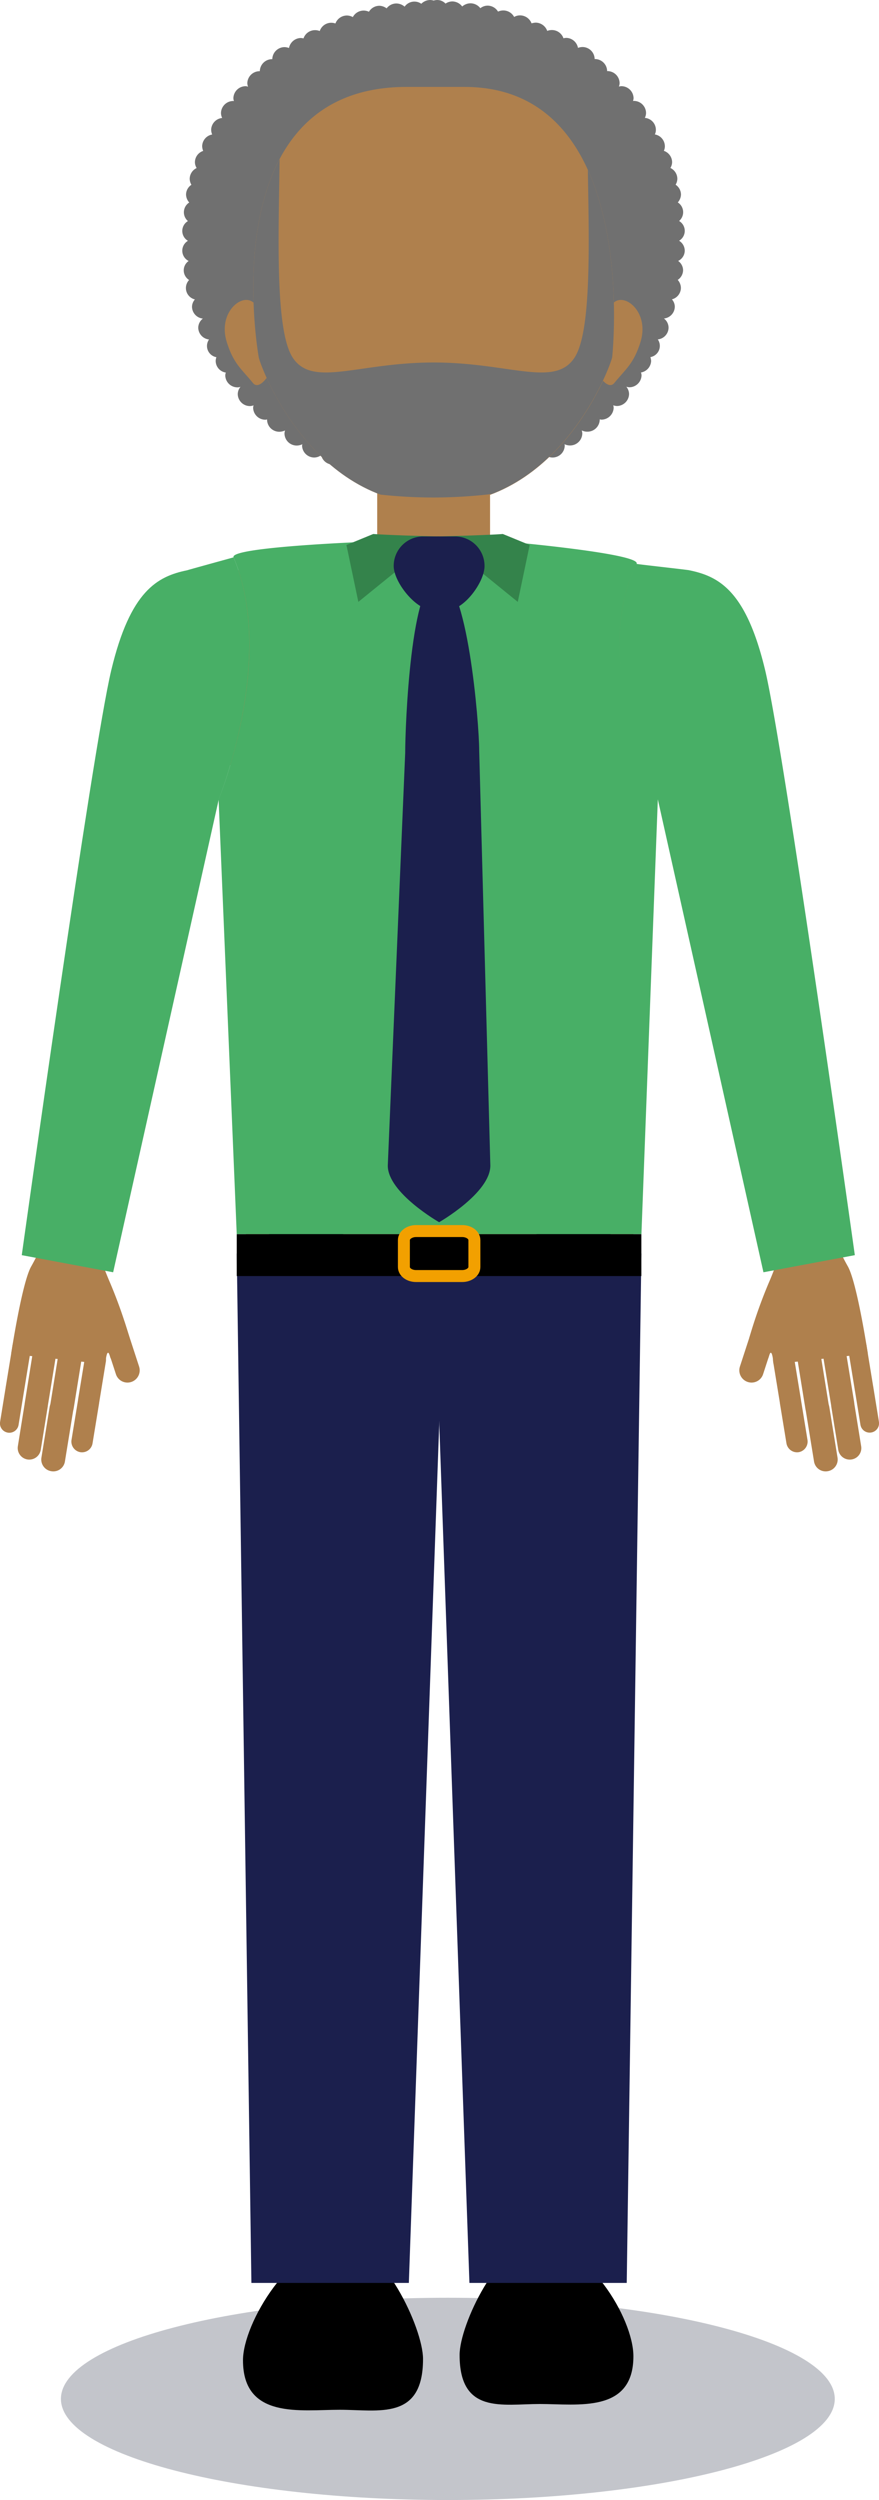 <svg xmlns="http://www.w3.org/2000/svg" width="73.449" height="208.861" viewBox="0 0 73.449 208.861">
  <g id="Group_1615" data-name="Group 1615" transform="translate(-512.168 -398.429)">
    <path id="Path_7159" data-name="Path 7159" d="M68.862,166.8c0,4.667-14.474,8.45-32.331,8.45S4.2,171.467,4.2,166.8s14.474-8.449,32.331-8.449S68.862,162.144,68.862,166.8Z" transform="translate(513.059 432.041)" fill="#c3c5cb"/>
    <g id="Group_1582" data-name="Group 1582" transform="translate(527.393 398.429)">
      <path id="Path_7160" data-name="Path 7160" d="M54.553,20.936a.984.984,0,0,0-.473-.824.955.955,0,0,0,0-1.649.967.967,0,0,0-.109-1.552,1.024,1.024,0,0,0,.267-.667,1,1,0,0,0-.449-.812.992.992,0,0,0,.145-.5,1.006,1.006,0,0,0-.582-.9.948.948,0,0,0,.145-.485,1.017,1.017,0,0,0-.691-.946.878.878,0,0,0,.085-.4,1.009,1.009,0,0,0-.836-.97.878.878,0,0,0,.085-.4,1,1,0,0,0-.921-.982.979.979,0,0,0,.1-.412,1.02,1.02,0,0,0-1.043-1.006c-.012,0-.036.012-.048.012a.861.861,0,0,0,.048-.242A1.02,1.02,0,0,0,49.231,7.2a.967.967,0,0,0-.182.036.833.833,0,0,0,.061-.291A1.02,1.02,0,0,0,48.067,5.94a1.02,1.02,0,0,0-1.043-1.006,1.02,1.02,0,0,0-1.043-1.006A1.136,1.136,0,0,0,45.631,4a1.018,1.018,0,0,0-1.006-.836,1.225,1.225,0,0,0-.206.036,1.024,1.024,0,0,0-.97-.691,1.05,1.05,0,0,0-.388.073,1.036,1.036,0,0,0-.97-.691,1.529,1.529,0,0,0-.339.061,1.031,1.031,0,0,0-.97-.667.939.939,0,0,0-.485.133A1.03,1.03,0,0,0,38.951.97a1.029,1.029,0,0,0-.873-.5.975.975,0,0,0-.606.218,1.039,1.039,0,0,0-.824-.412,1.063,1.063,0,0,0-.691.267,1.049,1.049,0,0,0-.824-.424,1.027,1.027,0,0,0-.57.182.956.956,0,0,0-.715-.3,1.033,1.033,0,0,0-.279.048A1.033,1.033,0,0,0,33.29,0a1.064,1.064,0,0,0-.752.315,1,1,0,0,0-1.394.242,1.063,1.063,0,0,0-.691-.267A1.015,1.015,0,0,0,29.641.7a1.053,1.053,0,0,0-.606-.218,1.029,1.029,0,0,0-.873.5,1.046,1.046,0,0,0-.436-.1,1.027,1.027,0,0,0-.909.546,1.071,1.071,0,0,0-.485-.133,1.031,1.031,0,0,0-.97.667,1.052,1.052,0,0,0-.339-.061,1.013,1.013,0,0,0-.97.691,1.05,1.05,0,0,0-.388-.073,1.013,1.013,0,0,0-.97.691,1.225,1.225,0,0,0-.206-.036,1.028,1.028,0,0,0-1.006.836,1.136,1.136,0,0,0-.352-.073,1.027,1.027,0,0,0-1.043,1.006,1.027,1.027,0,0,0-1.043,1.006A1.027,1.027,0,0,0,18,6.958a1.03,1.03,0,0,0,.061.291.508.508,0,0,0-.182-.048,1.027,1.027,0,0,0-1.043,1.006.784.784,0,0,0,.048.242c-.012,0-.036-.012-.048-.012A1.027,1.027,0,0,0,15.8,9.444a.979.979,0,0,0,.1.412,1.018,1.018,0,0,0-.921.982,1.072,1.072,0,0,0,.085.4,1.009,1.009,0,0,0-.836.97,1.072,1.072,0,0,0,.085.4,1,1,0,0,0-.691.946.948.948,0,0,0,.145.485,1.006,1.006,0,0,0-.582.9,1.03,1.03,0,0,0,.145.5.985.985,0,0,0-.449.812,1.024,1.024,0,0,0,.267.667.967.967,0,0,0-.109,1.552.955.955,0,0,0,0,1.649.958.958,0,0,0,.061,1.685.948.948,0,0,0,.036,1.588.979.979,0,0,0,.485,1.624.938.938,0,0,0-.242.618,1.007,1.007,0,0,0,.909.982.97.97,0,0,0-.388.764,1.006,1.006,0,0,0,.9.982.951.951,0,0,0,.618,1.479.911.911,0,0,0-.061.315.989.989,0,0,0,.849.97.709.709,0,0,0-.048.23,1.02,1.02,0,0,0,1.043,1.006.709.709,0,0,0,.23-.048.986.986,0,0,0-.23.606,1.02,1.02,0,0,0,1.043,1.006,1.038,1.038,0,0,0,.279-.061.919.919,0,0,0-.036.194,1.02,1.02,0,0,0,1.043,1.006c.048,0,.085-.024.121-.024v.024a1.02,1.02,0,0,0,1.043,1.006,1.169,1.169,0,0,0,.461-.109.863.863,0,0,0-.048.255,1.02,1.02,0,0,0,1.043,1.006,1.111,1.111,0,0,0,.449-.109c0,.036-.024.073-.024.109A1.02,1.02,0,0,0,23.6,38.223a1.006,1.006,0,0,0,.57-.194,1.016,1.016,0,0,0,.994.788.988.988,0,0,0,.558-.182,1.02,1.02,0,0,0,1.03.982,1,1,0,0,0,.594-.206,1.021,1.021,0,0,0,1.831.4,1.042,1.042,0,0,0,.97.679,1.027,1.027,0,0,0,1.043-1.006c0-.048-.024-.085-.024-.133a19.758,19.758,0,0,0,2.255.133,21.449,21.449,0,0,0,2.509-.17.849.849,0,0,0-.036.17,1.039,1.039,0,0,0,2.012.327,1.021,1.021,0,0,0,1.831-.4,1.012,1.012,0,0,0,1.624-.776.988.988,0,0,0,.558.182,1.016,1.016,0,0,0,.994-.788,1.015,1.015,0,0,0,1.612-.812.354.354,0,0,0-.024-.109,1.064,1.064,0,0,0,.449.109,1.027,1.027,0,0,0,1.043-1.006.944.944,0,0,0-.048-.255.992.992,0,0,0,.461.109,1.027,1.027,0,0,0,1.043-1.006v-.024c.048,0,.085.024.121.024a1.027,1.027,0,0,0,1.043-1.006.919.919,0,0,0-.036-.194,1.15,1.15,0,0,0,.279.061A1.027,1.027,0,0,0,49.9,32.913a.986.986,0,0,0-.23-.606,1.288,1.288,0,0,0,.23.048,1.027,1.027,0,0,0,1.043-1.006.783.783,0,0,0-.048-.23,1.02,1.02,0,0,0,.849-.97,1.446,1.446,0,0,0-.061-.315.951.951,0,0,0,.618-1.479,1,1,0,0,0,.9-.982.97.97,0,0,0-.388-.764,1.007,1.007,0,0,0,.909-.982.938.938,0,0,0-.242-.618,1,1,0,0,0,.752-.958,1.024,1.024,0,0,0-.267-.667.985.985,0,0,0,.449-.812A.964.964,0,0,0,54,21.8.958.958,0,0,0,54.553,20.936Z" transform="translate(-12.56 0)" fill="#707070"/>
      <path id="Path_7161" data-name="Path 7161" d="M35.111,5.99H30.262c-16.438,0-12.353,22.56-12.353,22.56,0,.376,4.194,12.329,14.778,12.329S47.464,28.926,47.464,28.55C47.452,28.55,49.888,5.99,35.111,5.99Z" transform="translate(-11.52 1.271)" fill="#af804d"/>
      <g id="Group_1581" data-name="Group 1581" transform="translate(3.554 25.057)">
        <path id="Path_7162" data-name="Path 7162" d="M20.048,23.458c.315,1.891-1.418,5.1-2.194,4.158-.958-1.176-1.624-1.6-2.194-3.431-.752-2.425,1.212-4.085,2.182-3.334C19.308,21.991,19.733,21.567,20.048,23.458Z" transform="translate(-15.492 -20.67)" fill="#af804d"/>
        <path id="Path_7163" data-name="Path 7163" d="M40.537,23.458c-.315,1.891,1.418,5.1,2.194,4.158.958-1.176,1.624-1.6,2.194-3.431.752-2.425-1.224-4.085-2.182-3.334C41.276,21.991,40.852,21.567,40.537,23.458Z" transform="translate(-10.184 -20.67)" fill="#af804d"/>
      </g>
      <rect id="Rectangle_232" data-name="Rectangle 232" width="9.431" height="8.631" transform="translate(16.293 37.835)" fill="#af804d"/>
      <path id="Path_7164" data-name="Path 7164" d="M44.3,27.554c-1.661,2.522-5.455.4-11.771.4s-10.11,2.121-11.771-.4c-1.5-2.279-1.176-10.329-1.1-16.584-3.528,6.68-1.746,16.523-1.746,16.523,0,.315,2.958,8.8,10.183,11.5a41.161,41.161,0,0,0,4.437.242,42.35,42.35,0,0,0,4.849-.291C44.518,36.2,47.452,27.8,47.452,27.481c0,0,.97-8.983-2.037-15.614C45.512,17.977,45.73,25.384,44.3,27.554Z" transform="translate(-11.52 2.329)" fill="#707070"/>
    </g>
    <g id="Group_1584" data-name="Group 1584" transform="translate(512.168 447.125)">
      <g id="Group_1583" data-name="Group 1583" transform="translate(0 53.752)">
        <path id="Path_7165" data-name="Path 7165" d="M6.966,92.992a.891.891,0,0,1,.739,1.018L7.16,97.344a.9.9,0,0,1-1.018.739h0A.9.9,0,0,1,5.4,97.066l.546-3.334a.874.874,0,0,1,1.018-.739Z" transform="translate(1.143 -82.712)" fill="#af804d"/>
        <path id="Path_7166" data-name="Path 7166" d="M6.5,95.882A.9.9,0,0,1,7.235,96.9l-.546,3.334a.891.891,0,0,1-1.018.739h0a.9.9,0,0,1-.739-1.03l.546-3.334A.883.883,0,0,1,6.5,95.882Z" transform="translate(1.044 -82.099)" fill="#af804d"/>
        <path id="Path_7167" data-name="Path 7167" d="M5.279,92.713a.982.982,0,0,1,.812,1.14l-.667,4.134a.982.982,0,0,1-1.14.812h0a.982.982,0,0,1-.812-1.14l.667-4.134a.989.989,0,0,1,1.14-.812Z" transform="translate(0.733 -82.772)" fill="#af804d"/>
        <path id="Path_7168" data-name="Path 7168" d="M4.7,96.272a.982.982,0,0,1,.812,1.14l-.691,4.255a.982.982,0,0,1-1.14.812h0a.991.991,0,0,1-.824-1.14l.691-4.255A1.023,1.023,0,0,1,4.7,96.272Z" transform="translate(0.604 -82.016)" fill="#af804d"/>
        <path id="Path_7169" data-name="Path 7169" d="M3.528,92.452a.969.969,0,0,1,.8,1.1L3.638,97.8a.974.974,0,0,1-1.115.8h0a.974.974,0,0,1-.8-1.115L2.4,93.252a.993.993,0,0,1,1.127-.8Z" transform="translate(0.362 -82.827)" fill="#af804d"/>
        <path id="Path_7170" data-name="Path 7170" d="M2.917,96.092a.974.974,0,0,1,.8,1.115l-.57,3.528a.974.974,0,0,1-1.115.8h0a.969.969,0,0,1-.8-1.1L1.8,96.9a.974.974,0,0,1,1.115-.812Z" transform="translate(0.258 -82.054)" fill="#af804d"/>
        <path id="Path_7171" data-name="Path 7171" d="M1.867,92.162a.781.781,0,0,1,.643.9l-.558,3.419a.781.781,0,0,1-.9.642h0a.781.781,0,0,1-.643-.9L.97,92.8a.774.774,0,0,1,.9-.643Z" transform="translate(0.084 -82.888)" fill="#af804d"/>
        <path id="Path_7172" data-name="Path 7172" d="M1.37,95.1a.781.781,0,0,1,.643.9l-.461,2.861a.781.781,0,0,1-.9.642h0a.781.781,0,0,1-.643-.9l.461-2.849a.8.8,0,0,1,.9-.655Z" transform="translate(-0.001 -82.264)" fill="#af804d"/>
        <path id="Path_7173" data-name="Path 7173" d="M7.664,90.608a1.024,1.024,0,0,1,1.285.655l1.2,3.685a1.024,1.024,0,0,1-.655,1.285h0a1.014,1.014,0,0,1-1.285-.655l-1.2-3.673a1.018,1.018,0,0,1,.655-1.3Z" transform="translate(1.475 -83.226)" fill="#af804d"/>
        <path id="Path_7174" data-name="Path 7174" d="M8.638,96.039s.121-1.649.4-.63c.3,1.1,1.624-1.588,1.624-1.588A41.205,41.205,0,0,0,9.05,89.262,26.6,26.6,0,0,1,7.631,85.08l-3.552-.57S3.219,86.5,2.443,87.868.77,95.166.77,95.166Z" transform="translate(0.162 -84.51)" fill="#af804d"/>
      </g>
      <path id="Path_7175" data-name="Path 7175" d="M6.358,98.516C5.243,100.9,5.449,102.2,4.2,102h0c-1.249-.206-1.273-2.509-1.273-2.509C2.479,77.908,5.752,73.58,5.752,73.58c.255-19.481,5.94-31.434,5.94-31.434a3.7,3.7,0,0,1,3.358-1.952h0c1.249.206,4.413,2.764,4.207,4.013,0,0-2.158,23.009-6.437,30.828C11.728,77.011,13.862,82.563,6.358,98.516Z" transform="translate(0.611 -40.17)" fill="#af804d"/>
    </g>
    <g id="Group_1586" data-name="Group 1586" transform="translate(565.716 447.137)">
      <g id="Group_1585" data-name="Group 1585" transform="translate(8.229 53.728)">
        <path id="Path_7176" data-name="Path 7176" d="M54.031,92.992a.891.891,0,0,0-.739,1.018l.546,3.334a.9.9,0,0,0,1.018.739h0a.9.9,0,0,0,.739-1.018l-.546-3.334a.874.874,0,0,0-1.018-.739Z" transform="translate(-50.467 -82.7)" fill="#af804d"/>
        <path id="Path_7177" data-name="Path 7177" d="M54.5,95.882a.9.9,0,0,0-.739,1.018l.546,3.334a.9.9,0,0,0,1.018.739h0a.9.9,0,0,0,.739-1.03L55.52,96.61a.883.883,0,0,0-1.018-.727Z" transform="translate(-50.368 -82.087)" fill="#af804d"/>
        <path id="Path_7178" data-name="Path 7178" d="M55.775,92.713a.982.982,0,0,0-.812,1.14l.667,4.134a.982.982,0,0,0,1.14.812h0a.974.974,0,0,0,.812-1.14l-.667-4.134a1,1,0,0,0-1.14-.812Z" transform="translate(-50.114 -82.76)" fill="#af804d"/>
        <path id="Path_7179" data-name="Path 7179" d="M56.355,96.272a.974.974,0,0,0-.812,1.14l.691,4.255a.982.982,0,0,0,1.14.812h0a.991.991,0,0,0,.824-1.14l-.691-4.255a1.023,1.023,0,0,0-1.152-.812Z" transform="translate(-49.991 -82.004)" fill="#af804d"/>
        <path id="Path_7180" data-name="Path 7180" d="M57.522,92.452a.96.96,0,0,0-.8,1.1l.691,4.231a.974.974,0,0,0,1.115.8h0a.974.974,0,0,0,.8-1.115l-.691-4.231a.982.982,0,0,0-1.115-.788Z" transform="translate(-49.74 -82.815)" fill="#af804d"/>
        <path id="Path_7181" data-name="Path 7181" d="M58.112,96.092a.974.974,0,0,0-.8,1.115l.57,3.528a.974.974,0,0,0,1.115.8h0a.96.96,0,0,0,.8-1.1l-.57-3.528a.974.974,0,0,0-1.115-.812Z" transform="translate(-49.614 -82.042)" fill="#af804d"/>
        <path id="Path_7182" data-name="Path 7182" d="M59.094,92.162a.781.781,0,0,0-.643.9l.558,3.419a.781.781,0,0,0,.9.642h0a.781.781,0,0,0,.642-.9L59.992,92.8a.781.781,0,0,0-.9-.643Z" transform="translate(-49.372 -82.876)" fill="#af804d"/>
        <path id="Path_7183" data-name="Path 7183" d="M59.574,95.1a.781.781,0,0,0-.643.9l.461,2.849a.781.781,0,0,0,.9.643h0a.781.781,0,0,0,.643-.9l-.461-2.849a.8.8,0,0,0-.9-.642Z" transform="translate(-49.27 -82.251)" fill="#af804d"/>
        <path id="Path_7184" data-name="Path 7184" d="M53.494,90.608a1.024,1.024,0,0,0-1.285.655l-1.2,3.685a1.024,1.024,0,0,0,.655,1.285h0a1.014,1.014,0,0,0,1.285-.655l1.2-3.685a1.019,1.019,0,0,0-.655-1.285Z" transform="translate(-50.96 -83.214)" fill="#af804d"/>
        <path id="Path_7185" data-name="Path 7185" d="M53.674,96.041s-.121-1.649-.4-.63c-.3,1.1-1.624-1.588-1.624-1.588a41.206,41.206,0,0,1,1.612-4.558,26.6,26.6,0,0,0,1.418-4.182l3.564-.582s.861,1.988,1.637,3.358,1.673,7.3,1.673,7.3Z" transform="translate(-50.814 -84.5)" fill="#af804d"/>
      </g>
      <path id="Path_7186" data-name="Path 7186" d="M57.092,98.514c1.127,2.388.909,3.685,2.158,3.491h0C60.5,101.8,60.523,99.5,60.523,99.5c.449-21.578-2.837-25.906-2.837-25.906-.255-19.481-5.94-31.434-5.94-31.434A3.7,3.7,0,0,0,48.388,40.2h0c-1.249.206-4.413,2.764-4.207,4.013,0,0,2.158,23.009,6.437,30.828C51.734,77.009,49.6,82.561,57.092,98.514Z" transform="translate(-44.172 -40.18)" fill="#af804d"/>
    </g>
    <path id="Path_7187" data-name="Path 7187" d="M34.168,36.26,12.42,41.012s3.6,5.067,3.6,9.068l4.243,44.757c0,4,8.389-2.861,13.044-2.861h.849V36.26Z" transform="translate(514.804 406.125)" fill="#af804d"/>
    <path id="Path_7188" data-name="Path 7188" d="M33.241,50.38h-.849c-4.655,0-7.516,12.511-7.516,16.5,0,0-8.522,16.9-8.074,30.464s4.485,5.467,9.153,5.467h7.286V50.38Z" transform="translate(515.73 409.123)" fill="#af804d"/>
    <g id="Group_1587" data-name="Group 1587" transform="translate(532.461 500.974)">
      <path id="Path_7189" data-name="Path 7189" d="M28.39,134.463c-5.164,7.358.109,2.194-3.382,2.194h0c-3.479,0-1.127,8.91-4.885-2.194s-3.37-43.569-3.37-43.569c0-3.479.97-6.3,4.449-6.3h0c3.479,0,11.4,2.243,11.4,5.722C32.608,90.312,33.554,127.1,28.39,134.463Z" transform="translate(-16.741 -84.59)"/>
      <path id="Path_7190" data-name="Path 7190" d="M27.869,164.065c0,3.479.727,3.128-2.752,3.128h0c-3.479,0-4.243-.412-4.243-3.891,0,0-6.752-26.44-1.2-37.508,3.673-7.322,1.043-8.474,4.522-8.474h0c3.479,0,2.618,1.976,4.4,8.934C30.96,135.5,27.869,164.065,27.869,164.065Z" transform="translate(-16.583 -77.643)"/>
      <path id="Path_7191" data-name="Path 7191" d="M31.794,164.283c0,5.164-3.7,4.243-6.958,4.243s-8.086.812-8.086-4.134c0-3.091,4.049-9.892,8.365-9.892C28.388,154.5,31.794,161.677,31.794,164.283Z" transform="translate(-16.739 -69.75)"/>
    </g>
    <path id="Path_7192" data-name="Path 7192" d="M30.27,36.26l21.554,4.752s-3.419,5.067-3.419,9.068L44.163,94.837c0,4-8.389-2.861-13.044-2.861H30.27V36.26Z" transform="translate(518.593 406.125)" fill="#af804d"/>
    <path id="Path_7193" data-name="Path 7193" d="M30.272,50.38h.849c4.655,0,7.5,12.511,7.5,16.5,0,0,8.522,16.9,8.074,30.464s-4.485,5.467-9.153,5.467H30.26V50.38Z" transform="translate(518.59 409.123)" fill="#af804d"/>
    <g id="Group_1588" data-name="Group 1588" transform="translate(549.437 500.974)">
      <path id="Path_7194" data-name="Path 7194" d="M35.031,134.463c5.164,7.358-.109,2.194,3.382,2.194h0c3.479,0,1.127,8.91,4.885-2.194s3.37-43.569,3.37-43.569c0-3.479-.97-6.3-4.449-6.3h0c-3.479,0-11.4,2.243-11.4,5.722C30.8,90.312,29.866,127.1,35.031,134.463Z" transform="translate(-30.744 -84.59)"/>
      <path id="Path_7195" data-name="Path 7195" d="M34.71,164.344c0,3.479-.558,2.849,2.922,2.849h0c3.479,0,4.146-.436,4.146-3.916,0,0,7.007-25.494,1.3-37.483-3.528-7.395-1.043-8.474-4.522-8.474h0c-3.479,0-2.618,1.976-4.4,8.934C31.777,135.5,34.71,164.344,34.71,164.344Z" transform="translate(-30.217 -77.643)"/>
      <path id="Path_7196" data-name="Path 7196" d="M31.68,163.944c0,4.982,3.564,4.1,6.716,4.1s7.807.788,7.807-3.988c0-3.2-3.879-9.553-8.074-9.553C34.977,154.5,31.68,161.422,31.68,163.944Z" transform="translate(-30.545 -69.75)"/>
    </g>
    <path id="Path_7197" data-name="Path 7197" d="M45.945,172.388H32.8L30.27,100.343V86.39h16.9Z" transform="translate(518.593 416.766)" fill="#1b1f4d"/>
    <path id="Path_7198" data-name="Path 7198" d="M17.544,172.388H30.7l2.534-71.669V86.39H16.32Z" transform="translate(515.631 416.766)" fill="#1b1f4d"/>
    <rect id="Rectangle_233" data-name="Rectangle 233" width="33.81" height="3.503" transform="translate(531.951 501.532)"/>
    <g id="Group_1592" data-name="Group 1592" transform="translate(513.986 443.246)">
      <g id="Group_1590" data-name="Group 1590" transform="translate(16.45)">
        <path id="Path_7199" data-name="Path 7199" d="M60.736,48.135c-1.588-6.631-3.855-7.831-6.34-8.34.012-.024-4.4-.509-4.4-.533-3.9,7.855,1.418,18.96,1.758,19.639-.339-.691-5.661-11.8-1.758-19.639.424-.861-10.8-1.855-10.8-1.855-1.673,1.1-4.934-.073-5.7-.364V36.97s-.048.012-.121.024l-.048-.024v.024a31.517,31.517,0,0,1-5.7.412s-11.674.436-11.31,1.309c3.588,8.474-1.249,20.221-1.249,20.221l1.515,36.319H50.4l1.37-36.319,8.825,39.508,7.637-1.43S62.324,54.778,60.736,48.135Z" transform="translate(-15.07 -36.97)" fill="#48af66"/>
      </g>
      <g id="Group_1591" data-name="Group 1591" transform="translate(0 1.746)">
        <path id="Path_7200" data-name="Path 7200" d="M19.2,38.41s-3.879,1.067-3.879,1.079c-2.485.509-4.752,1.709-6.34,8.34S1.5,96.708,1.5,96.708l7.637,1.43,8.825-39.508C17.95,58.631,22.763,46.872,19.2,38.41Z" transform="translate(-1.5 -38.41)" fill="#48af66"/>
      </g>
    </g>
    <path id="Path_7201" data-name="Path 7201" d="M23.88,37.721l2.243-.921s1.055.1,5.492.206l-6.74,5.467Z" transform="translate(517.236 406.24)" fill="#34834b"/>
    <path id="Path_7202" data-name="Path 7202" d="M37.864,37.721,35.622,36.8s-1.055.1-5.492.206l6.74,5.467Z" transform="translate(518.563 406.24)" fill="#34834b"/>
    <path id="Path_7203" data-name="Path 7203" d="M35.3,88.937c0,2.279-4.279,4.728-4.279,4.728s-4.291-2.449-4.291-4.728l1.455-34.465c0-2.279.461-14.693,2.825-14.693h0c2.364,0,3.358,12.2,3.358,14.474Z" transform="translate(517.841 406.873)" fill="#1b1f4d"/>
    <path id="Path_7204" data-name="Path 7204" d="M34.729,39.431c0,1.358-1.721,3.685-3.079,3.685h-1.3c-1.358,0-3.213-2.328-3.213-3.685h0A2.463,2.463,0,0,1,29.6,36.97h2.667a2.463,2.463,0,0,1,2.461,2.461Z" transform="translate(517.928 406.276)" fill="#1b1f4d"/>
    <path id="Path_7205" data-name="Path 7205" d="M33.732,87.846c0,.412-.461.752-1.018.752H28.858c-.57,0-1.018-.339-1.018-.752V85.592c0-.412.461-.752,1.018-.752h3.855c.57,0,1.018.339,1.018.752Z" transform="translate(518.077 416.437)" fill="none" stroke="#f2a000" stroke-width="1"/>
  </g>
</svg>
